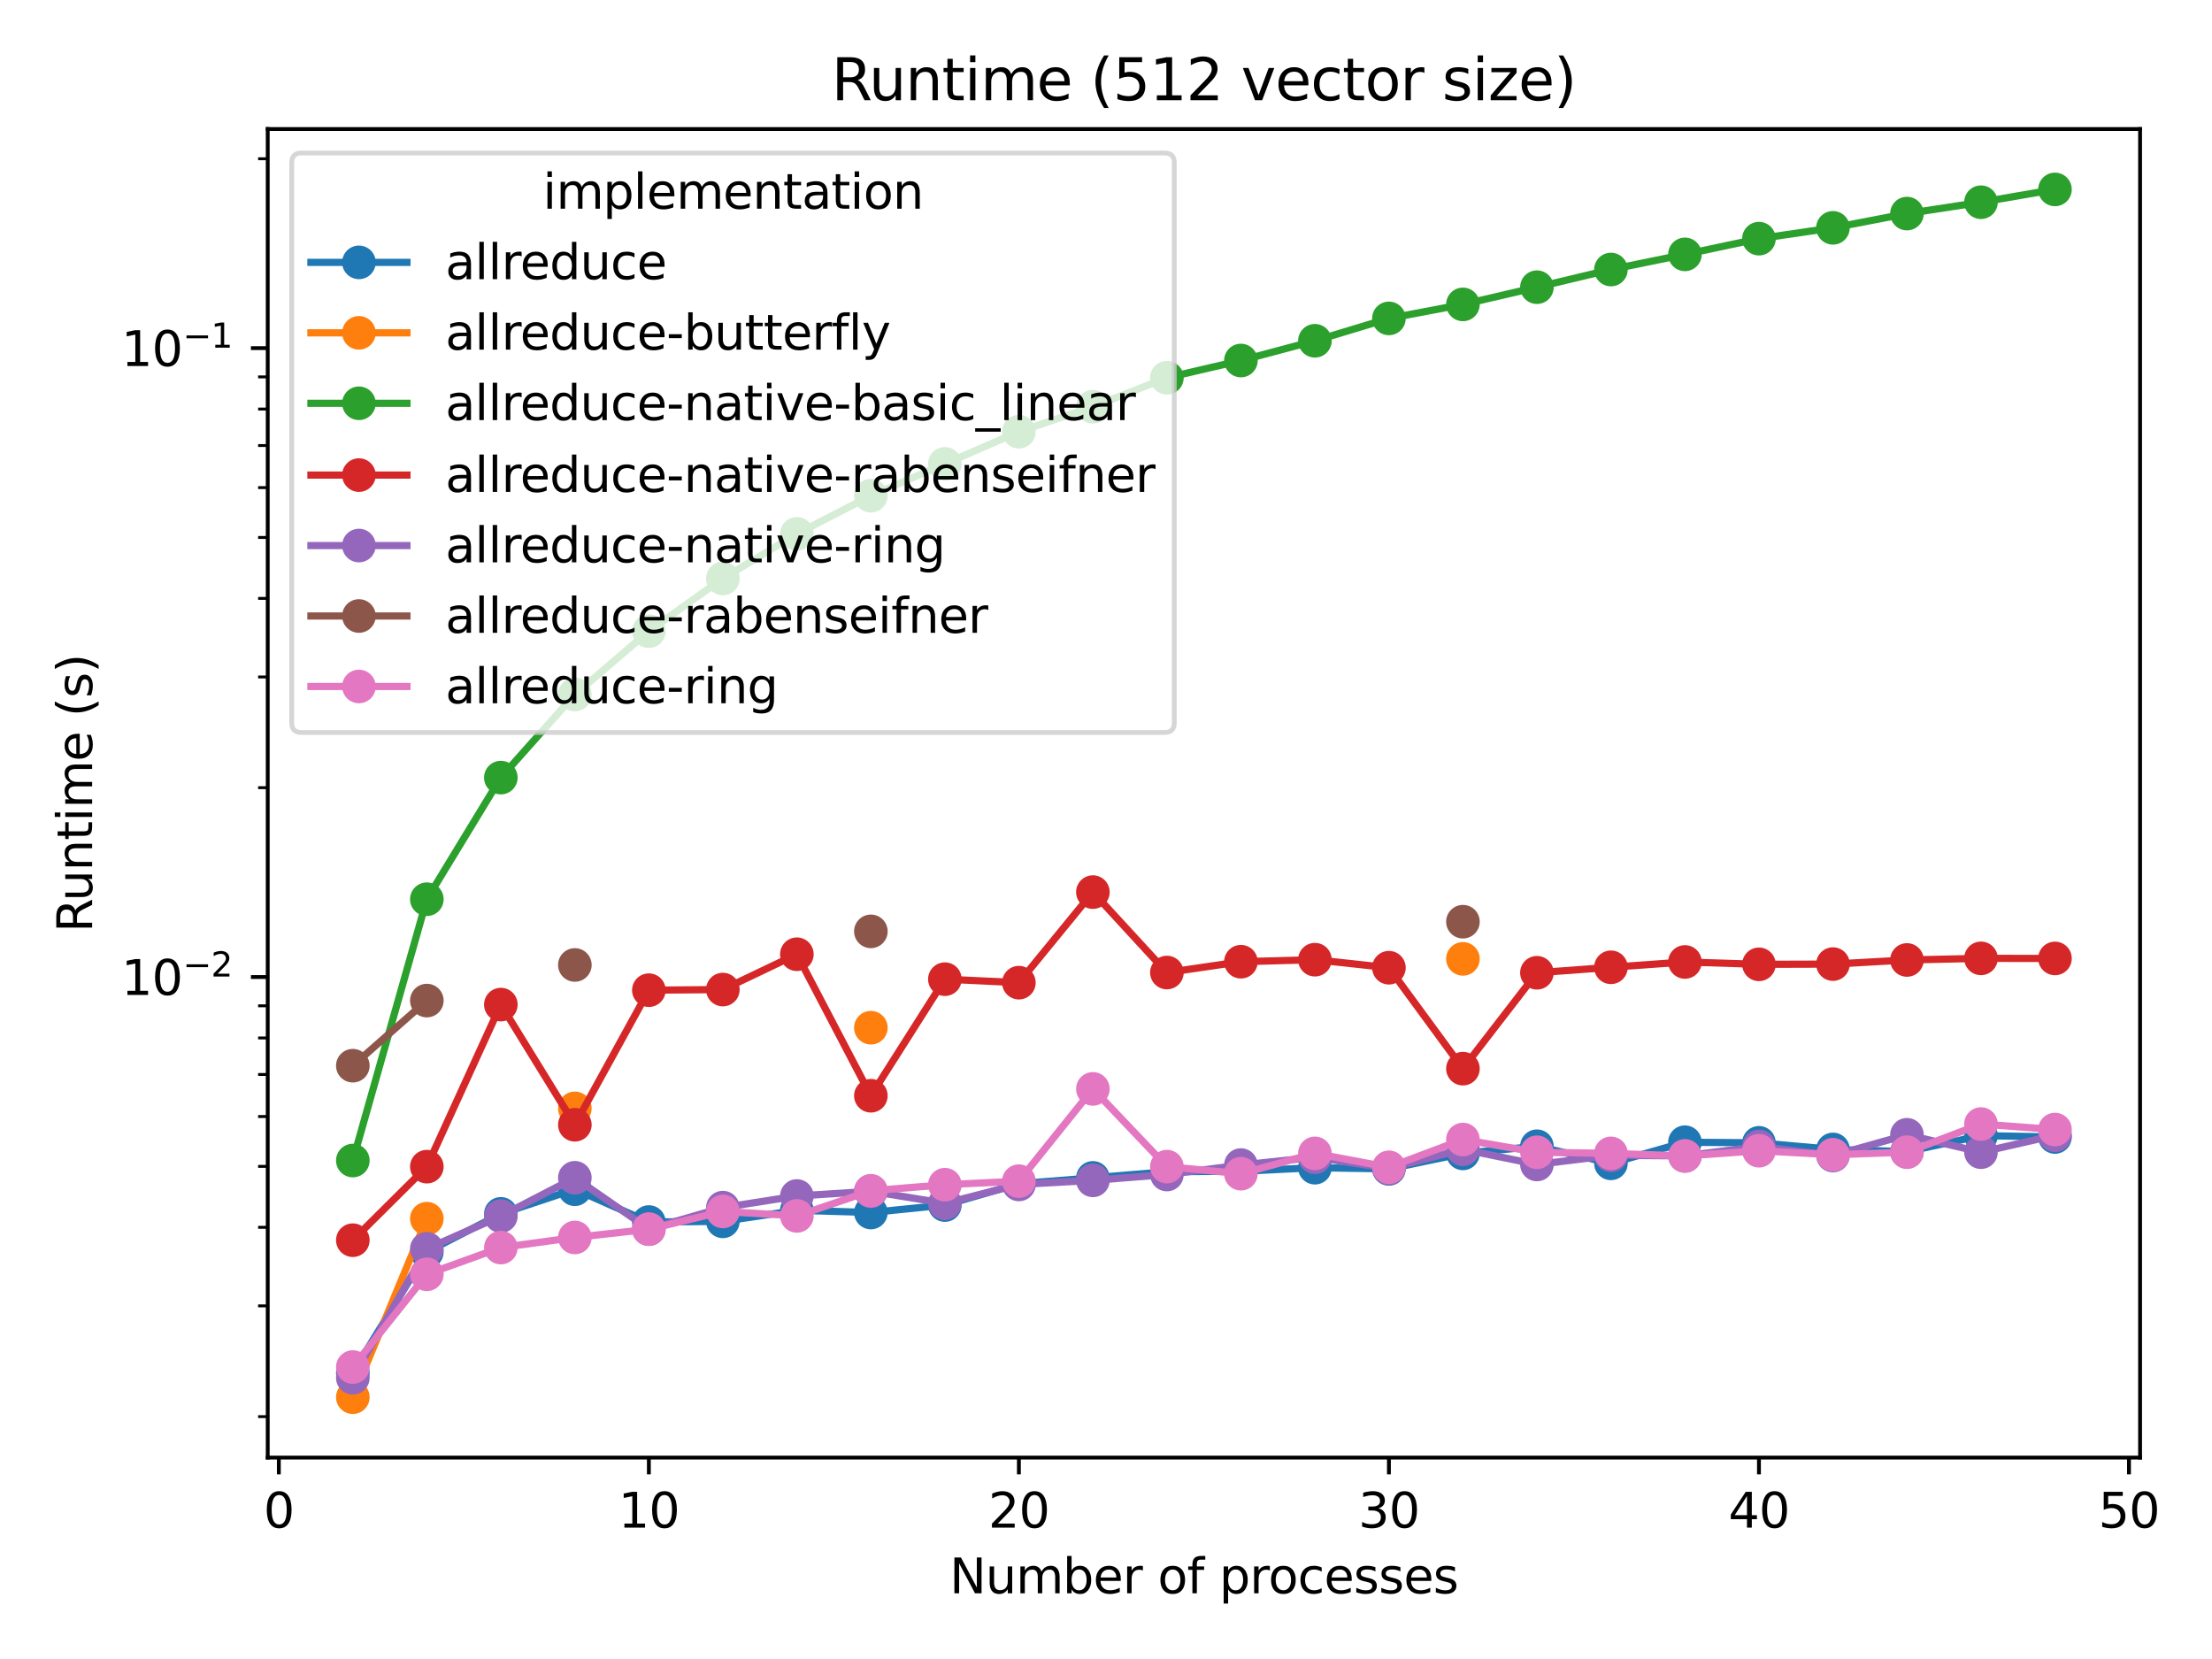 <?xml version="1.0" encoding="utf-8" standalone="no"?>
<!DOCTYPE svg PUBLIC "-//W3C//DTD SVG 1.1//EN"
  "http://www.w3.org/Graphics/SVG/1.1/DTD/svg11.dtd">
<svg height="345.6pt" version="1.1" viewBox="0 0 460.8 345.6" width="460.8pt" xmlns="http://www.w3.org/2000/svg" xmlns:xlink="http://www.w3.org/1999/xlink">
 <defs>
  <style type="text/css">*{stroke-linecap:butt;stroke-linejoin:round;}</style>
 </defs>
 <g id="figure_1">
  <g id="patch_1">
   <path d="M 0 345.6 
L 460.8 345.6 
L 460.8 0 
L 0 0 
z
" style="fill:#ffffff;"/>
  </g>
  <g id="axes_1">
   <g id="patch_2">
    <path d="M 55.772 303.64 
L 445.817 303.64 
L 445.817 26.88 
L 55.772 26.88 
z
" style="fill:#ffffff;"/>
   </g>
   <g id="matplotlib.axis_1">
    <g id="xtick_1">
     <g id="line2d_1">
      <defs>
       <path d="M 0 0 
L 0 3.5 
" id="mdf36a15a53" style="stroke:#000000;stroke-width:0.8;"/>
      </defs>
      <g>
       <use style="stroke:#000000;stroke-width:0.8;" x="58.085" xlink:href="#mdf36a15a53" y="303.64"/>
      </g>
     </g>
     <g id="text_1">
      <!-- 0 -->
      <g transform="translate(54.903 318.238)scale(0.1 -0.1)">
       <defs>
        <path d="M 2034 4250 
Q 1547 4250 1301 3770 
Q 1056 3291 1056 2328 
Q 1056 1369 1301 889 
Q 1547 409 2034 409 
Q 2525 409 2770 889 
Q 3016 1369 3016 2328 
Q 3016 3291 2770 3770 
Q 2525 4250 2034 4250 
z
M 2034 4750 
Q 2819 4750 3233 4129 
Q 3647 3509 3647 2328 
Q 3647 1150 3233 529 
Q 2819 -91 2034 -91 
Q 1250 -91 836 529 
Q 422 1150 422 2328 
Q 422 3509 836 4129 
Q 1250 4750 2034 4750 
z
" id="DejaVuSans-30" transform="scale(0.016)"/>
       </defs>
       <use xlink:href="#DejaVuSans-30"/>
      </g>
     </g>
    </g>
    <g id="xtick_2">
     <g id="line2d_2">
      <g>
       <use style="stroke:#000000;stroke-width:0.8;" x="135.169" xlink:href="#mdf36a15a53" y="303.64"/>
      </g>
     </g>
     <g id="text_2">
      <!-- 10 -->
      <g transform="translate(128.806 318.238)scale(0.1 -0.1)">
       <defs>
        <path d="M 794 531 
L 1825 531 
L 1825 4091 
L 703 3866 
L 703 4441 
L 1819 4666 
L 2450 4666 
L 2450 531 
L 3481 531 
L 3481 0 
L 794 0 
L 794 531 
z
" id="DejaVuSans-31" transform="scale(0.016)"/>
       </defs>
       <use xlink:href="#DejaVuSans-31"/>
       <use x="63.623" xlink:href="#DejaVuSans-30"/>
      </g>
     </g>
    </g>
    <g id="xtick_3">
     <g id="line2d_3">
      <g>
       <use style="stroke:#000000;stroke-width:0.8;" x="212.253" xlink:href="#mdf36a15a53" y="303.64"/>
      </g>
     </g>
     <g id="text_3">
      <!-- 20 -->
      <g transform="translate(205.89 318.238)scale(0.1 -0.1)">
       <defs>
        <path d="M 1228 531 
L 3431 531 
L 3431 0 
L 469 0 
L 469 531 
Q 828 903 1448 1529 
Q 2069 2156 2228 2338 
Q 2531 2678 2651 2914 
Q 2772 3150 2772 3378 
Q 2772 3750 2511 3984 
Q 2250 4219 1831 4219 
Q 1534 4219 1204 4116 
Q 875 4013 500 3803 
L 500 4441 
Q 881 4594 1212 4672 
Q 1544 4750 1819 4750 
Q 2544 4750 2975 4387 
Q 3406 4025 3406 3419 
Q 3406 3131 3298 2873 
Q 3191 2616 2906 2266 
Q 2828 2175 2409 1742 
Q 1991 1309 1228 531 
z
" id="DejaVuSans-32" transform="scale(0.016)"/>
       </defs>
       <use xlink:href="#DejaVuSans-32"/>
       <use x="63.623" xlink:href="#DejaVuSans-30"/>
      </g>
     </g>
    </g>
    <g id="xtick_4">
     <g id="line2d_4">
      <g>
       <use style="stroke:#000000;stroke-width:0.8;" x="289.337" xlink:href="#mdf36a15a53" y="303.64"/>
      </g>
     </g>
     <g id="text_4">
      <!-- 30 -->
      <g transform="translate(282.974 318.238)scale(0.1 -0.1)">
       <defs>
        <path d="M 2597 2516 
Q 3050 2419 3304 2112 
Q 3559 1806 3559 1356 
Q 3559 666 3084 287 
Q 2609 -91 1734 -91 
Q 1441 -91 1130 -33 
Q 819 25 488 141 
L 488 750 
Q 750 597 1062 519 
Q 1375 441 1716 441 
Q 2309 441 2620 675 
Q 2931 909 2931 1356 
Q 2931 1769 2642 2001 
Q 2353 2234 1838 2234 
L 1294 2234 
L 1294 2753 
L 1863 2753 
Q 2328 2753 2575 2939 
Q 2822 3125 2822 3475 
Q 2822 3834 2567 4026 
Q 2313 4219 1838 4219 
Q 1578 4219 1281 4162 
Q 984 4106 628 3988 
L 628 4550 
Q 988 4650 1302 4700 
Q 1616 4750 1894 4750 
Q 2613 4750 3031 4423 
Q 3450 4097 3450 3541 
Q 3450 3153 3228 2886 
Q 3006 2619 2597 2516 
z
" id="DejaVuSans-33" transform="scale(0.016)"/>
       </defs>
       <use xlink:href="#DejaVuSans-33"/>
       <use x="63.623" xlink:href="#DejaVuSans-30"/>
      </g>
     </g>
    </g>
    <g id="xtick_5">
     <g id="line2d_5">
      <g>
       <use style="stroke:#000000;stroke-width:0.8;" x="366.421" xlink:href="#mdf36a15a53" y="303.64"/>
      </g>
     </g>
     <g id="text_5">
      <!-- 40 -->
      <g transform="translate(360.058 318.238)scale(0.1 -0.1)">
       <defs>
        <path d="M 2419 4116 
L 825 1625 
L 2419 1625 
L 2419 4116 
z
M 2253 4666 
L 3047 4666 
L 3047 1625 
L 3713 1625 
L 3713 1100 
L 3047 1100 
L 3047 0 
L 2419 0 
L 2419 1100 
L 313 1100 
L 313 1709 
L 2253 4666 
z
" id="DejaVuSans-34" transform="scale(0.016)"/>
       </defs>
       <use xlink:href="#DejaVuSans-34"/>
       <use x="63.623" xlink:href="#DejaVuSans-30"/>
      </g>
     </g>
    </g>
    <g id="xtick_6">
     <g id="line2d_6">
      <g>
       <use style="stroke:#000000;stroke-width:0.8;" x="443.505" xlink:href="#mdf36a15a53" y="303.64"/>
      </g>
     </g>
     <g id="text_6">
      <!-- 50 -->
      <g transform="translate(437.142 318.238)scale(0.1 -0.1)">
       <defs>
        <path d="M 691 4666 
L 3169 4666 
L 3169 4134 
L 1269 4134 
L 1269 2991 
Q 1406 3038 1543 3061 
Q 1681 3084 1819 3084 
Q 2600 3084 3056 2656 
Q 3513 2228 3513 1497 
Q 3513 744 3044 326 
Q 2575 -91 1722 -91 
Q 1428 -91 1123 -41 
Q 819 9 494 109 
L 494 744 
Q 775 591 1075 516 
Q 1375 441 1709 441 
Q 2250 441 2565 725 
Q 2881 1009 2881 1497 
Q 2881 1984 2565 2268 
Q 2250 2553 1709 2553 
Q 1456 2553 1204 2497 
Q 953 2441 691 2322 
L 691 4666 
z
" id="DejaVuSans-35" transform="scale(0.016)"/>
       </defs>
       <use xlink:href="#DejaVuSans-35"/>
       <use x="63.623" xlink:href="#DejaVuSans-30"/>
      </g>
     </g>
    </g>
    <g id="text_7">
     <!-- Number of processes -->
     <g transform="translate(197.818 331.917)scale(0.1 -0.1)">
      <defs>
       <path d="M 628 4666 
L 1478 4666 
L 3547 763 
L 3547 4666 
L 4159 4666 
L 4159 0 
L 3309 0 
L 1241 3903 
L 1241 0 
L 628 0 
L 628 4666 
z
" id="DejaVuSans-4e" transform="scale(0.016)"/>
       <path d="M 544 1381 
L 544 3500 
L 1119 3500 
L 1119 1403 
Q 1119 906 1312 657 
Q 1506 409 1894 409 
Q 2359 409 2629 706 
Q 2900 1003 2900 1516 
L 2900 3500 
L 3475 3500 
L 3475 0 
L 2900 0 
L 2900 538 
Q 2691 219 2414 64 
Q 2138 -91 1772 -91 
Q 1169 -91 856 284 
Q 544 659 544 1381 
z
M 1991 3584 
L 1991 3584 
z
" id="DejaVuSans-75" transform="scale(0.016)"/>
       <path d="M 3328 2828 
Q 3544 3216 3844 3400 
Q 4144 3584 4550 3584 
Q 5097 3584 5394 3201 
Q 5691 2819 5691 2113 
L 5691 0 
L 5113 0 
L 5113 2094 
Q 5113 2597 4934 2840 
Q 4756 3084 4391 3084 
Q 3944 3084 3684 2787 
Q 3425 2491 3425 1978 
L 3425 0 
L 2847 0 
L 2847 2094 
Q 2847 2600 2669 2842 
Q 2491 3084 2119 3084 
Q 1678 3084 1418 2786 
Q 1159 2488 1159 1978 
L 1159 0 
L 581 0 
L 581 3500 
L 1159 3500 
L 1159 2956 
Q 1356 3278 1631 3431 
Q 1906 3584 2284 3584 
Q 2666 3584 2933 3390 
Q 3200 3197 3328 2828 
z
" id="DejaVuSans-6d" transform="scale(0.016)"/>
       <path d="M 3116 1747 
Q 3116 2381 2855 2742 
Q 2594 3103 2138 3103 
Q 1681 3103 1420 2742 
Q 1159 2381 1159 1747 
Q 1159 1113 1420 752 
Q 1681 391 2138 391 
Q 2594 391 2855 752 
Q 3116 1113 3116 1747 
z
M 1159 2969 
Q 1341 3281 1617 3432 
Q 1894 3584 2278 3584 
Q 2916 3584 3314 3078 
Q 3713 2572 3713 1747 
Q 3713 922 3314 415 
Q 2916 -91 2278 -91 
Q 1894 -91 1617 61 
Q 1341 213 1159 525 
L 1159 0 
L 581 0 
L 581 4863 
L 1159 4863 
L 1159 2969 
z
" id="DejaVuSans-62" transform="scale(0.016)"/>
       <path d="M 3597 1894 
L 3597 1613 
L 953 1613 
Q 991 1019 1311 708 
Q 1631 397 2203 397 
Q 2534 397 2845 478 
Q 3156 559 3463 722 
L 3463 178 
Q 3153 47 2828 -22 
Q 2503 -91 2169 -91 
Q 1331 -91 842 396 
Q 353 884 353 1716 
Q 353 2575 817 3079 
Q 1281 3584 2069 3584 
Q 2775 3584 3186 3129 
Q 3597 2675 3597 1894 
z
M 3022 2063 
Q 3016 2534 2758 2815 
Q 2500 3097 2075 3097 
Q 1594 3097 1305 2825 
Q 1016 2553 972 2059 
L 3022 2063 
z
" id="DejaVuSans-65" transform="scale(0.016)"/>
       <path d="M 2631 2963 
Q 2534 3019 2420 3045 
Q 2306 3072 2169 3072 
Q 1681 3072 1420 2755 
Q 1159 2438 1159 1844 
L 1159 0 
L 581 0 
L 581 3500 
L 1159 3500 
L 1159 2956 
Q 1341 3275 1631 3429 
Q 1922 3584 2338 3584 
Q 2397 3584 2469 3576 
Q 2541 3569 2628 3553 
L 2631 2963 
z
" id="DejaVuSans-72" transform="scale(0.016)"/>
       <path id="DejaVuSans-20" transform="scale(0.016)"/>
       <path d="M 1959 3097 
Q 1497 3097 1228 2736 
Q 959 2375 959 1747 
Q 959 1119 1226 758 
Q 1494 397 1959 397 
Q 2419 397 2687 759 
Q 2956 1122 2956 1747 
Q 2956 2369 2687 2733 
Q 2419 3097 1959 3097 
z
M 1959 3584 
Q 2709 3584 3137 3096 
Q 3566 2609 3566 1747 
Q 3566 888 3137 398 
Q 2709 -91 1959 -91 
Q 1206 -91 779 398 
Q 353 888 353 1747 
Q 353 2609 779 3096 
Q 1206 3584 1959 3584 
z
" id="DejaVuSans-6f" transform="scale(0.016)"/>
       <path d="M 2375 4863 
L 2375 4384 
L 1825 4384 
Q 1516 4384 1395 4259 
Q 1275 4134 1275 3809 
L 1275 3500 
L 2222 3500 
L 2222 3053 
L 1275 3053 
L 1275 0 
L 697 0 
L 697 3053 
L 147 3053 
L 147 3500 
L 697 3500 
L 697 3744 
Q 697 4328 969 4595 
Q 1241 4863 1831 4863 
L 2375 4863 
z
" id="DejaVuSans-66" transform="scale(0.016)"/>
       <path d="M 1159 525 
L 1159 -1331 
L 581 -1331 
L 581 3500 
L 1159 3500 
L 1159 2969 
Q 1341 3281 1617 3432 
Q 1894 3584 2278 3584 
Q 2916 3584 3314 3078 
Q 3713 2572 3713 1747 
Q 3713 922 3314 415 
Q 2916 -91 2278 -91 
Q 1894 -91 1617 61 
Q 1341 213 1159 525 
z
M 3116 1747 
Q 3116 2381 2855 2742 
Q 2594 3103 2138 3103 
Q 1681 3103 1420 2742 
Q 1159 2381 1159 1747 
Q 1159 1113 1420 752 
Q 1681 391 2138 391 
Q 2594 391 2855 752 
Q 3116 1113 3116 1747 
z
" id="DejaVuSans-70" transform="scale(0.016)"/>
       <path d="M 3122 3366 
L 3122 2828 
Q 2878 2963 2633 3030 
Q 2388 3097 2138 3097 
Q 1578 3097 1268 2742 
Q 959 2388 959 1747 
Q 959 1106 1268 751 
Q 1578 397 2138 397 
Q 2388 397 2633 464 
Q 2878 531 3122 666 
L 3122 134 
Q 2881 22 2623 -34 
Q 2366 -91 2075 -91 
Q 1284 -91 818 406 
Q 353 903 353 1747 
Q 353 2603 823 3093 
Q 1294 3584 2113 3584 
Q 2378 3584 2631 3529 
Q 2884 3475 3122 3366 
z
" id="DejaVuSans-63" transform="scale(0.016)"/>
       <path d="M 2834 3397 
L 2834 2853 
Q 2591 2978 2328 3040 
Q 2066 3103 1784 3103 
Q 1356 3103 1142 2972 
Q 928 2841 928 2578 
Q 928 2378 1081 2264 
Q 1234 2150 1697 2047 
L 1894 2003 
Q 2506 1872 2764 1633 
Q 3022 1394 3022 966 
Q 3022 478 2636 193 
Q 2250 -91 1575 -91 
Q 1294 -91 989 -36 
Q 684 19 347 128 
L 347 722 
Q 666 556 975 473 
Q 1284 391 1588 391 
Q 1994 391 2212 530 
Q 2431 669 2431 922 
Q 2431 1156 2273 1281 
Q 2116 1406 1581 1522 
L 1381 1569 
Q 847 1681 609 1914 
Q 372 2147 372 2553 
Q 372 3047 722 3315 
Q 1072 3584 1716 3584 
Q 2034 3584 2315 3537 
Q 2597 3491 2834 3397 
z
" id="DejaVuSans-73" transform="scale(0.016)"/>
      </defs>
      <use xlink:href="#DejaVuSans-4e"/>
      <use x="74.805" xlink:href="#DejaVuSans-75"/>
      <use x="138.184" xlink:href="#DejaVuSans-6d"/>
      <use x="235.596" xlink:href="#DejaVuSans-62"/>
      <use x="299.072" xlink:href="#DejaVuSans-65"/>
      <use x="360.596" xlink:href="#DejaVuSans-72"/>
      <use x="401.709" xlink:href="#DejaVuSans-20"/>
      <use x="433.496" xlink:href="#DejaVuSans-6f"/>
      <use x="494.678" xlink:href="#DejaVuSans-66"/>
      <use x="529.883" xlink:href="#DejaVuSans-20"/>
      <use x="561.67" xlink:href="#DejaVuSans-70"/>
      <use x="625.146" xlink:href="#DejaVuSans-72"/>
      <use x="664.01" xlink:href="#DejaVuSans-6f"/>
      <use x="725.191" xlink:href="#DejaVuSans-63"/>
      <use x="780.172" xlink:href="#DejaVuSans-65"/>
      <use x="841.695" xlink:href="#DejaVuSans-73"/>
      <use x="893.795" xlink:href="#DejaVuSans-73"/>
      <use x="945.895" xlink:href="#DejaVuSans-65"/>
      <use x="1007.418" xlink:href="#DejaVuSans-73"/>
     </g>
    </g>
   </g>
   <g id="matplotlib.axis_2">
    <g id="ytick_1">
     <g id="line2d_7">
      <defs>
       <path d="M 0 0 
L -3.5 0 
" id="m212d96fc4c" style="stroke:#000000;stroke-width:0.8;"/>
      </defs>
      <g>
       <use style="stroke:#000000;stroke-width:0.8;" x="55.772" xlink:href="#m212d96fc4c" y="203.533"/>
      </g>
     </g>
     <g id="text_8">
      <!-- $\mathdefault{10^{-2}}$ -->
      <g transform="translate(25.272 207.332)scale(0.1 -0.1)">
       <defs>
        <path d="M 678 2272 
L 4684 2272 
L 4684 1741 
L 678 1741 
L 678 2272 
z
" id="DejaVuSans-2212" transform="scale(0.016)"/>
       </defs>
       <use transform="translate(0 0.766)" xlink:href="#DejaVuSans-31"/>
       <use transform="translate(63.623 0.766)" xlink:href="#DejaVuSans-30"/>
       <use transform="translate(128.203 39.047)scale(0.7)" xlink:href="#DejaVuSans-2212"/>
       <use transform="translate(186.855 39.047)scale(0.7)" xlink:href="#DejaVuSans-32"/>
      </g>
     </g>
    </g>
    <g id="ytick_2">
     <g id="line2d_8">
      <g>
       <use style="stroke:#000000;stroke-width:0.8;" x="55.772" xlink:href="#m212d96fc4c" y="72.517"/>
      </g>
     </g>
     <g id="text_9">
      <!-- $\mathdefault{10^{-1}}$ -->
      <g transform="translate(25.272 76.316)scale(0.1 -0.1)">
       <use transform="translate(0 0.684)" xlink:href="#DejaVuSans-31"/>
       <use transform="translate(63.623 0.684)" xlink:href="#DejaVuSans-30"/>
       <use transform="translate(128.203 38.966)scale(0.7)" xlink:href="#DejaVuSans-2212"/>
       <use transform="translate(186.855 38.966)scale(0.7)" xlink:href="#DejaVuSans-31"/>
      </g>
     </g>
    </g>
    <g id="ytick_3">
     <g id="line2d_9">
      <defs>
       <path d="M 0 0 
L -2 0 
" id="m063e4ce4a0" style="stroke:#000000;stroke-width:0.6;"/>
      </defs>
      <g>
       <use style="stroke:#000000;stroke-width:0.6;" x="55.772" xlink:href="#m063e4ce4a0" y="295.109"/>
      </g>
     </g>
    </g>
    <g id="ytick_4">
     <g id="line2d_10">
      <g>
       <use style="stroke:#000000;stroke-width:0.6;" x="55.772" xlink:href="#m063e4ce4a0" y="272.038"/>
      </g>
     </g>
    </g>
    <g id="ytick_5">
     <g id="line2d_11">
      <g>
       <use style="stroke:#000000;stroke-width:0.6;" x="55.772" xlink:href="#m063e4ce4a0" y="255.669"/>
      </g>
     </g>
    </g>
    <g id="ytick_6">
     <g id="line2d_12">
      <g>
       <use style="stroke:#000000;stroke-width:0.6;" x="55.772" xlink:href="#m063e4ce4a0" y="242.972"/>
      </g>
     </g>
    </g>
    <g id="ytick_7">
     <g id="line2d_13">
      <g>
       <use style="stroke:#000000;stroke-width:0.6;" x="55.772" xlink:href="#m063e4ce4a0" y="232.598"/>
      </g>
     </g>
    </g>
    <g id="ytick_8">
     <g id="line2d_14">
      <g>
       <use style="stroke:#000000;stroke-width:0.6;" x="55.772" xlink:href="#m063e4ce4a0" y="223.827"/>
      </g>
     </g>
    </g>
    <g id="ytick_9">
     <g id="line2d_15">
      <g>
       <use style="stroke:#000000;stroke-width:0.6;" x="55.772" xlink:href="#m063e4ce4a0" y="216.229"/>
      </g>
     </g>
    </g>
    <g id="ytick_10">
     <g id="line2d_16">
      <g>
       <use style="stroke:#000000;stroke-width:0.6;" x="55.772" xlink:href="#m063e4ce4a0" y="209.528"/>
      </g>
     </g>
    </g>
    <g id="ytick_11">
     <g id="line2d_17">
      <g>
       <use style="stroke:#000000;stroke-width:0.6;" x="55.772" xlink:href="#m063e4ce4a0" y="164.093"/>
      </g>
     </g>
    </g>
    <g id="ytick_12">
     <g id="line2d_18">
      <g>
       <use style="stroke:#000000;stroke-width:0.6;" x="55.772" xlink:href="#m063e4ce4a0" y="141.022"/>
      </g>
     </g>
    </g>
    <g id="ytick_13">
     <g id="line2d_19">
      <g>
       <use style="stroke:#000000;stroke-width:0.6;" x="55.772" xlink:href="#m063e4ce4a0" y="124.653"/>
      </g>
     </g>
    </g>
    <g id="ytick_14">
     <g id="line2d_20">
      <g>
       <use style="stroke:#000000;stroke-width:0.6;" x="55.772" xlink:href="#m063e4ce4a0" y="111.957"/>
      </g>
     </g>
    </g>
    <g id="ytick_15">
     <g id="line2d_21">
      <g>
       <use style="stroke:#000000;stroke-width:0.6;" x="55.772" xlink:href="#m063e4ce4a0" y="101.583"/>
      </g>
     </g>
    </g>
    <g id="ytick_16">
     <g id="line2d_22">
      <g>
       <use style="stroke:#000000;stroke-width:0.6;" x="55.772" xlink:href="#m063e4ce4a0" y="92.811"/>
      </g>
     </g>
    </g>
    <g id="ytick_17">
     <g id="line2d_23">
      <g>
       <use style="stroke:#000000;stroke-width:0.6;" x="55.772" xlink:href="#m063e4ce4a0" y="85.214"/>
      </g>
     </g>
    </g>
    <g id="ytick_18">
     <g id="line2d_24">
      <g>
       <use style="stroke:#000000;stroke-width:0.6;" x="55.772" xlink:href="#m063e4ce4a0" y="78.512"/>
      </g>
     </g>
    </g>
    <g id="ytick_19">
     <g id="line2d_25">
      <g>
       <use style="stroke:#000000;stroke-width:0.6;" x="55.772" xlink:href="#m063e4ce4a0" y="33.077"/>
      </g>
     </g>
    </g>
    <g id="text_10">
     <!-- Runtime (s) -->
     <g transform="translate(19.192 194.238)rotate(-90)scale(0.1 -0.1)">
      <defs>
       <path d="M 2841 2188 
Q 3044 2119 3236 1894 
Q 3428 1669 3622 1275 
L 4263 0 
L 3584 0 
L 2988 1197 
Q 2756 1666 2539 1819 
Q 2322 1972 1947 1972 
L 1259 1972 
L 1259 0 
L 628 0 
L 628 4666 
L 2053 4666 
Q 2853 4666 3247 4331 
Q 3641 3997 3641 3322 
Q 3641 2881 3436 2590 
Q 3231 2300 2841 2188 
z
M 1259 4147 
L 1259 2491 
L 2053 2491 
Q 2509 2491 2742 2702 
Q 2975 2913 2975 3322 
Q 2975 3731 2742 3939 
Q 2509 4147 2053 4147 
L 1259 4147 
z
" id="DejaVuSans-52" transform="scale(0.016)"/>
       <path d="M 3513 2113 
L 3513 0 
L 2938 0 
L 2938 2094 
Q 2938 2591 2744 2837 
Q 2550 3084 2163 3084 
Q 1697 3084 1428 2787 
Q 1159 2491 1159 1978 
L 1159 0 
L 581 0 
L 581 3500 
L 1159 3500 
L 1159 2956 
Q 1366 3272 1645 3428 
Q 1925 3584 2291 3584 
Q 2894 3584 3203 3211 
Q 3513 2838 3513 2113 
z
" id="DejaVuSans-6e" transform="scale(0.016)"/>
       <path d="M 1172 4494 
L 1172 3500 
L 2356 3500 
L 2356 3053 
L 1172 3053 
L 1172 1153 
Q 1172 725 1289 603 
Q 1406 481 1766 481 
L 2356 481 
L 2356 0 
L 1766 0 
Q 1100 0 847 248 
Q 594 497 594 1153 
L 594 3053 
L 172 3053 
L 172 3500 
L 594 3500 
L 594 4494 
L 1172 4494 
z
" id="DejaVuSans-74" transform="scale(0.016)"/>
       <path d="M 603 3500 
L 1178 3500 
L 1178 0 
L 603 0 
L 603 3500 
z
M 603 4863 
L 1178 4863 
L 1178 4134 
L 603 4134 
L 603 4863 
z
" id="DejaVuSans-69" transform="scale(0.016)"/>
       <path d="M 1984 4856 
Q 1566 4138 1362 3434 
Q 1159 2731 1159 2009 
Q 1159 1288 1364 580 
Q 1569 -128 1984 -844 
L 1484 -844 
Q 1016 -109 783 600 
Q 550 1309 550 2009 
Q 550 2706 781 3412 
Q 1013 4119 1484 4856 
L 1984 4856 
z
" id="DejaVuSans-28" transform="scale(0.016)"/>
       <path d="M 513 4856 
L 1013 4856 
Q 1481 4119 1714 3412 
Q 1947 2706 1947 2009 
Q 1947 1309 1714 600 
Q 1481 -109 1013 -844 
L 513 -844 
Q 928 -128 1133 580 
Q 1338 1288 1338 2009 
Q 1338 2731 1133 3434 
Q 928 4138 513 4856 
z
" id="DejaVuSans-29" transform="scale(0.016)"/>
      </defs>
      <use xlink:href="#DejaVuSans-52"/>
      <use x="64.982" xlink:href="#DejaVuSans-75"/>
      <use x="128.361" xlink:href="#DejaVuSans-6e"/>
      <use x="191.74" xlink:href="#DejaVuSans-74"/>
      <use x="230.949" xlink:href="#DejaVuSans-69"/>
      <use x="258.732" xlink:href="#DejaVuSans-6d"/>
      <use x="356.145" xlink:href="#DejaVuSans-65"/>
      <use x="417.668" xlink:href="#DejaVuSans-20"/>
      <use x="449.455" xlink:href="#DejaVuSans-28"/>
      <use x="488.469" xlink:href="#DejaVuSans-73"/>
      <use x="540.568" xlink:href="#DejaVuSans-29"/>
     </g>
    </g>
   </g>
   <g id="line2d_26">
    <path clip-path="url(#p2a9f88590c)" d="M 73.501 285.993 
L 88.918 260.794 
L 104.335 252.866 
L 119.752 247.741 
L 135.169 254.57 
L 150.585 254.431 
L 166.002 252.126 
L 181.419 252.589 
L 196.836 251.034 
L 212.253 246.578 
L 227.669 245.372 
L 243.086 244.087 
L 258.503 243.994 
L 273.92 243.252 
L 289.337 243.504 
L 304.754 240.278 
L 320.17 238.783 
L 335.587 242.35 
L 351.004 237.944 
L 366.421 238.069 
L 381.838 239.448 
L 397.254 239.91 
L 412.671 236.57 
L 428.088 236.855 
" style="fill:none;stroke:#1f77b4;stroke-linecap:square;stroke-width:1.5;"/>
    <defs>
     <path d="M 0 3 
C 0.796 3 1.559 2.684 2.121 2.121 
C 2.684 1.559 3 0.796 3 0 
C 3 -0.796 2.684 -1.559 2.121 -2.121 
C 1.559 -2.684 0.796 -3 0 -3 
C -0.796 -3 -1.559 -2.684 -2.121 -2.121 
C -2.684 -1.559 -3 -0.796 -3 0 
C -3 0.796 -2.684 1.559 -2.121 2.121 
C -1.559 2.684 -0.796 3 0 3 
z
" id="mf2179d03ea" style="stroke:#1f77b4;"/>
    </defs>
    <g clip-path="url(#p2a9f88590c)">
     <use style="fill:#1f77b4;stroke:#1f77b4;" x="73.501" xlink:href="#mf2179d03ea" y="285.993"/>
     <use style="fill:#1f77b4;stroke:#1f77b4;" x="88.918" xlink:href="#mf2179d03ea" y="260.794"/>
     <use style="fill:#1f77b4;stroke:#1f77b4;" x="104.335" xlink:href="#mf2179d03ea" y="252.866"/>
     <use style="fill:#1f77b4;stroke:#1f77b4;" x="119.752" xlink:href="#mf2179d03ea" y="247.741"/>
     <use style="fill:#1f77b4;stroke:#1f77b4;" x="135.169" xlink:href="#mf2179d03ea" y="254.57"/>
     <use style="fill:#1f77b4;stroke:#1f77b4;" x="150.585" xlink:href="#mf2179d03ea" y="254.431"/>
     <use style="fill:#1f77b4;stroke:#1f77b4;" x="166.002" xlink:href="#mf2179d03ea" y="252.126"/>
     <use style="fill:#1f77b4;stroke:#1f77b4;" x="181.419" xlink:href="#mf2179d03ea" y="252.589"/>
     <use style="fill:#1f77b4;stroke:#1f77b4;" x="196.836" xlink:href="#mf2179d03ea" y="251.034"/>
     <use style="fill:#1f77b4;stroke:#1f77b4;" x="212.253" xlink:href="#mf2179d03ea" y="246.578"/>
     <use style="fill:#1f77b4;stroke:#1f77b4;" x="227.669" xlink:href="#mf2179d03ea" y="245.372"/>
     <use style="fill:#1f77b4;stroke:#1f77b4;" x="243.086" xlink:href="#mf2179d03ea" y="244.087"/>
     <use style="fill:#1f77b4;stroke:#1f77b4;" x="258.503" xlink:href="#mf2179d03ea" y="243.994"/>
     <use style="fill:#1f77b4;stroke:#1f77b4;" x="273.92" xlink:href="#mf2179d03ea" y="243.252"/>
     <use style="fill:#1f77b4;stroke:#1f77b4;" x="289.337" xlink:href="#mf2179d03ea" y="243.504"/>
     <use style="fill:#1f77b4;stroke:#1f77b4;" x="304.754" xlink:href="#mf2179d03ea" y="240.278"/>
     <use style="fill:#1f77b4;stroke:#1f77b4;" x="320.17" xlink:href="#mf2179d03ea" y="238.783"/>
     <use style="fill:#1f77b4;stroke:#1f77b4;" x="335.587" xlink:href="#mf2179d03ea" y="242.35"/>
     <use style="fill:#1f77b4;stroke:#1f77b4;" x="351.004" xlink:href="#mf2179d03ea" y="237.944"/>
     <use style="fill:#1f77b4;stroke:#1f77b4;" x="366.421" xlink:href="#mf2179d03ea" y="238.069"/>
     <use style="fill:#1f77b4;stroke:#1f77b4;" x="381.838" xlink:href="#mf2179d03ea" y="239.448"/>
     <use style="fill:#1f77b4;stroke:#1f77b4;" x="397.254" xlink:href="#mf2179d03ea" y="239.91"/>
     <use style="fill:#1f77b4;stroke:#1f77b4;" x="412.671" xlink:href="#mf2179d03ea" y="236.57"/>
     <use style="fill:#1f77b4;stroke:#1f77b4;" x="428.088" xlink:href="#mf2179d03ea" y="236.855"/>
    </g>
   </g>
   <g id="line2d_27">
    <path clip-path="url(#p2a9f88590c)" d="M 73.501 291.06 
L 88.918 253.87 
M 119.752 230.893 
M 181.419 214.09 
M 304.754 199.749 
" style="fill:none;stroke:#ff7f0e;stroke-linecap:square;stroke-width:1.5;"/>
    <defs>
     <path d="M 0 3 
C 0.796 3 1.559 2.684 2.121 2.121 
C 2.684 1.559 3 0.796 3 0 
C 3 -0.796 2.684 -1.559 2.121 -2.121 
C 1.559 -2.684 0.796 -3 0 -3 
C -0.796 -3 -1.559 -2.684 -2.121 -2.121 
C -2.684 -1.559 -3 -0.796 -3 0 
C -3 0.796 -2.684 1.559 -2.121 2.121 
C -1.559 2.684 -0.796 3 0 3 
z
" id="m3cbe85143b" style="stroke:#ff7f0e;"/>
    </defs>
    <g clip-path="url(#p2a9f88590c)">
     <use style="fill:#ff7f0e;stroke:#ff7f0e;" x="73.501" xlink:href="#m3cbe85143b" y="291.06"/>
     <use style="fill:#ff7f0e;stroke:#ff7f0e;" x="88.918" xlink:href="#m3cbe85143b" y="253.87"/>
     <use style="fill:#ff7f0e;stroke:#ff7f0e;" x="119.752" xlink:href="#m3cbe85143b" y="230.893"/>
     <use style="fill:#ff7f0e;stroke:#ff7f0e;" x="181.419" xlink:href="#m3cbe85143b" y="214.09"/>
     <use style="fill:#ff7f0e;stroke:#ff7f0e;" x="304.754" xlink:href="#m3cbe85143b" y="199.749"/>
    </g>
   </g>
   <g id="line2d_28">
    <path clip-path="url(#p2a9f88590c)" d="M 73.501 241.762 
L 88.918 187.328 
L 104.335 161.987 
L 119.752 144.689 
L 135.169 131.479 
L 150.585 120.495 
L 166.002 111.211 
L 181.419 103.26 
L 196.836 96.632 
L 212.253 89.924 
L 227.669 84.726 
L 243.086 78.692 
L 258.503 75.103 
L 273.92 70.989 
L 289.337 66.329 
L 304.754 63.414 
L 320.17 59.826 
L 335.587 56.148 
L 351.004 52.991 
L 366.421 49.717 
L 381.838 47.464 
L 397.254 44.493 
L 412.671 42.128 
L 428.088 39.46 
" style="fill:none;stroke:#2ca02c;stroke-linecap:square;stroke-width:1.5;"/>
    <defs>
     <path d="M 0 3 
C 0.796 3 1.559 2.684 2.121 2.121 
C 2.684 1.559 3 0.796 3 0 
C 3 -0.796 2.684 -1.559 2.121 -2.121 
C 1.559 -2.684 0.796 -3 0 -3 
C -0.796 -3 -1.559 -2.684 -2.121 -2.121 
C -2.684 -1.559 -3 -0.796 -3 0 
C -3 0.796 -2.684 1.559 -2.121 2.121 
C -1.559 2.684 -0.796 3 0 3 
z
" id="mc1ebfd53e7" style="stroke:#2ca02c;"/>
    </defs>
    <g clip-path="url(#p2a9f88590c)">
     <use style="fill:#2ca02c;stroke:#2ca02c;" x="73.501" xlink:href="#mc1ebfd53e7" y="241.762"/>
     <use style="fill:#2ca02c;stroke:#2ca02c;" x="88.918" xlink:href="#mc1ebfd53e7" y="187.328"/>
     <use style="fill:#2ca02c;stroke:#2ca02c;" x="104.335" xlink:href="#mc1ebfd53e7" y="161.987"/>
     <use style="fill:#2ca02c;stroke:#2ca02c;" x="119.752" xlink:href="#mc1ebfd53e7" y="144.689"/>
     <use style="fill:#2ca02c;stroke:#2ca02c;" x="135.169" xlink:href="#mc1ebfd53e7" y="131.479"/>
     <use style="fill:#2ca02c;stroke:#2ca02c;" x="150.585" xlink:href="#mc1ebfd53e7" y="120.495"/>
     <use style="fill:#2ca02c;stroke:#2ca02c;" x="166.002" xlink:href="#mc1ebfd53e7" y="111.211"/>
     <use style="fill:#2ca02c;stroke:#2ca02c;" x="181.419" xlink:href="#mc1ebfd53e7" y="103.26"/>
     <use style="fill:#2ca02c;stroke:#2ca02c;" x="196.836" xlink:href="#mc1ebfd53e7" y="96.632"/>
     <use style="fill:#2ca02c;stroke:#2ca02c;" x="212.253" xlink:href="#mc1ebfd53e7" y="89.924"/>
     <use style="fill:#2ca02c;stroke:#2ca02c;" x="227.669" xlink:href="#mc1ebfd53e7" y="84.726"/>
     <use style="fill:#2ca02c;stroke:#2ca02c;" x="243.086" xlink:href="#mc1ebfd53e7" y="78.692"/>
     <use style="fill:#2ca02c;stroke:#2ca02c;" x="258.503" xlink:href="#mc1ebfd53e7" y="75.103"/>
     <use style="fill:#2ca02c;stroke:#2ca02c;" x="273.92" xlink:href="#mc1ebfd53e7" y="70.989"/>
     <use style="fill:#2ca02c;stroke:#2ca02c;" x="289.337" xlink:href="#mc1ebfd53e7" y="66.329"/>
     <use style="fill:#2ca02c;stroke:#2ca02c;" x="304.754" xlink:href="#mc1ebfd53e7" y="63.414"/>
     <use style="fill:#2ca02c;stroke:#2ca02c;" x="320.17" xlink:href="#mc1ebfd53e7" y="59.826"/>
     <use style="fill:#2ca02c;stroke:#2ca02c;" x="335.587" xlink:href="#mc1ebfd53e7" y="56.148"/>
     <use style="fill:#2ca02c;stroke:#2ca02c;" x="351.004" xlink:href="#mc1ebfd53e7" y="52.991"/>
     <use style="fill:#2ca02c;stroke:#2ca02c;" x="366.421" xlink:href="#mc1ebfd53e7" y="49.717"/>
     <use style="fill:#2ca02c;stroke:#2ca02c;" x="381.838" xlink:href="#mc1ebfd53e7" y="47.464"/>
     <use style="fill:#2ca02c;stroke:#2ca02c;" x="397.254" xlink:href="#mc1ebfd53e7" y="44.493"/>
     <use style="fill:#2ca02c;stroke:#2ca02c;" x="412.671" xlink:href="#mc1ebfd53e7" y="42.128"/>
     <use style="fill:#2ca02c;stroke:#2ca02c;" x="428.088" xlink:href="#mc1ebfd53e7" y="39.46"/>
    </g>
   </g>
   <g id="line2d_29">
    <path clip-path="url(#p2a9f88590c)" d="M 73.501 258.356 
L 88.918 243.035 
L 104.335 209.275 
L 119.752 234.307 
L 135.169 206.272 
L 150.585 206.144 
L 166.002 198.786 
L 181.419 228.263 
L 196.836 203.981 
L 212.253 204.708 
L 227.669 185.841 
L 243.086 202.596 
L 258.503 200.343 
L 273.92 199.92 
L 289.337 201.594 
L 304.754 222.621 
L 320.17 202.643 
L 335.587 201.504 
L 351.004 200.395 
L 366.421 200.887 
L 381.838 200.838 
L 397.254 199.979 
L 412.671 199.643 
L 428.088 199.659 
" style="fill:none;stroke:#d62728;stroke-linecap:square;stroke-width:1.5;"/>
    <defs>
     <path d="M 0 3 
C 0.796 3 1.559 2.684 2.121 2.121 
C 2.684 1.559 3 0.796 3 0 
C 3 -0.796 2.684 -1.559 2.121 -2.121 
C 1.559 -2.684 0.796 -3 0 -3 
C -0.796 -3 -1.559 -2.684 -2.121 -2.121 
C -2.684 -1.559 -3 -0.796 -3 0 
C -3 0.796 -2.684 1.559 -2.121 2.121 
C -1.559 2.684 -0.796 3 0 3 
z
" id="mea13e0f4bd" style="stroke:#d62728;"/>
    </defs>
    <g clip-path="url(#p2a9f88590c)">
     <use style="fill:#d62728;stroke:#d62728;" x="73.501" xlink:href="#mea13e0f4bd" y="258.356"/>
     <use style="fill:#d62728;stroke:#d62728;" x="88.918" xlink:href="#mea13e0f4bd" y="243.035"/>
     <use style="fill:#d62728;stroke:#d62728;" x="104.335" xlink:href="#mea13e0f4bd" y="209.275"/>
     <use style="fill:#d62728;stroke:#d62728;" x="119.752" xlink:href="#mea13e0f4bd" y="234.307"/>
     <use style="fill:#d62728;stroke:#d62728;" x="135.169" xlink:href="#mea13e0f4bd" y="206.272"/>
     <use style="fill:#d62728;stroke:#d62728;" x="150.585" xlink:href="#mea13e0f4bd" y="206.144"/>
     <use style="fill:#d62728;stroke:#d62728;" x="166.002" xlink:href="#mea13e0f4bd" y="198.786"/>
     <use style="fill:#d62728;stroke:#d62728;" x="181.419" xlink:href="#mea13e0f4bd" y="228.263"/>
     <use style="fill:#d62728;stroke:#d62728;" x="196.836" xlink:href="#mea13e0f4bd" y="203.981"/>
     <use style="fill:#d62728;stroke:#d62728;" x="212.253" xlink:href="#mea13e0f4bd" y="204.708"/>
     <use style="fill:#d62728;stroke:#d62728;" x="227.669" xlink:href="#mea13e0f4bd" y="185.841"/>
     <use style="fill:#d62728;stroke:#d62728;" x="243.086" xlink:href="#mea13e0f4bd" y="202.596"/>
     <use style="fill:#d62728;stroke:#d62728;" x="258.503" xlink:href="#mea13e0f4bd" y="200.343"/>
     <use style="fill:#d62728;stroke:#d62728;" x="273.92" xlink:href="#mea13e0f4bd" y="199.92"/>
     <use style="fill:#d62728;stroke:#d62728;" x="289.337" xlink:href="#mea13e0f4bd" y="201.594"/>
     <use style="fill:#d62728;stroke:#d62728;" x="304.754" xlink:href="#mea13e0f4bd" y="222.621"/>
     <use style="fill:#d62728;stroke:#d62728;" x="320.17" xlink:href="#mea13e0f4bd" y="202.643"/>
     <use style="fill:#d62728;stroke:#d62728;" x="335.587" xlink:href="#mea13e0f4bd" y="201.504"/>
     <use style="fill:#d62728;stroke:#d62728;" x="351.004" xlink:href="#mea13e0f4bd" y="200.395"/>
     <use style="fill:#d62728;stroke:#d62728;" x="366.421" xlink:href="#mea13e0f4bd" y="200.887"/>
     <use style="fill:#d62728;stroke:#d62728;" x="381.838" xlink:href="#mea13e0f4bd" y="200.838"/>
     <use style="fill:#d62728;stroke:#d62728;" x="397.254" xlink:href="#mea13e0f4bd" y="199.979"/>
     <use style="fill:#d62728;stroke:#d62728;" x="412.671" xlink:href="#mea13e0f4bd" y="199.643"/>
     <use style="fill:#d62728;stroke:#d62728;" x="428.088" xlink:href="#mea13e0f4bd" y="199.659"/>
    </g>
   </g>
   <g id="line2d_30">
    <path clip-path="url(#p2a9f88590c)" d="M 73.501 287.021 
L 88.918 260.144 
L 104.335 253.335 
L 119.752 245.348 
L 135.169 256.033 
L 150.585 251.567 
L 166.002 249.145 
L 181.419 248.164 
L 196.836 250.674 
L 212.253 246.742 
L 227.669 245.891 
L 243.086 244.676 
L 258.503 242.7 
L 273.92 241.075 
L 289.337 243.418 
L 304.754 239.416 
L 320.17 242.581 
L 335.587 240.675 
L 351.004 240.79 
L 366.421 238.826 
L 381.838 240.724 
L 397.254 236.392 
L 412.671 240.023 
L 428.088 236.504 
" style="fill:none;stroke:#9467bd;stroke-linecap:square;stroke-width:1.5;"/>
    <defs>
     <path d="M 0 3 
C 0.796 3 1.559 2.684 2.121 2.121 
C 2.684 1.559 3 0.796 3 0 
C 3 -0.796 2.684 -1.559 2.121 -2.121 
C 1.559 -2.684 0.796 -3 0 -3 
C -0.796 -3 -1.559 -2.684 -2.121 -2.121 
C -2.684 -1.559 -3 -0.796 -3 0 
C -3 0.796 -2.684 1.559 -2.121 2.121 
C -1.559 2.684 -0.796 3 0 3 
z
" id="me25f6ba66d" style="stroke:#9467bd;"/>
    </defs>
    <g clip-path="url(#p2a9f88590c)">
     <use style="fill:#9467bd;stroke:#9467bd;" x="73.501" xlink:href="#me25f6ba66d" y="287.021"/>
     <use style="fill:#9467bd;stroke:#9467bd;" x="88.918" xlink:href="#me25f6ba66d" y="260.144"/>
     <use style="fill:#9467bd;stroke:#9467bd;" x="104.335" xlink:href="#me25f6ba66d" y="253.335"/>
     <use style="fill:#9467bd;stroke:#9467bd;" x="119.752" xlink:href="#me25f6ba66d" y="245.348"/>
     <use style="fill:#9467bd;stroke:#9467bd;" x="135.169" xlink:href="#me25f6ba66d" y="256.033"/>
     <use style="fill:#9467bd;stroke:#9467bd;" x="150.585" xlink:href="#me25f6ba66d" y="251.567"/>
     <use style="fill:#9467bd;stroke:#9467bd;" x="166.002" xlink:href="#me25f6ba66d" y="249.145"/>
     <use style="fill:#9467bd;stroke:#9467bd;" x="181.419" xlink:href="#me25f6ba66d" y="248.164"/>
     <use style="fill:#9467bd;stroke:#9467bd;" x="196.836" xlink:href="#me25f6ba66d" y="250.674"/>
     <use style="fill:#9467bd;stroke:#9467bd;" x="212.253" xlink:href="#me25f6ba66d" y="246.742"/>
     <use style="fill:#9467bd;stroke:#9467bd;" x="227.669" xlink:href="#me25f6ba66d" y="245.891"/>
     <use style="fill:#9467bd;stroke:#9467bd;" x="243.086" xlink:href="#me25f6ba66d" y="244.676"/>
     <use style="fill:#9467bd;stroke:#9467bd;" x="258.503" xlink:href="#me25f6ba66d" y="242.7"/>
     <use style="fill:#9467bd;stroke:#9467bd;" x="273.92" xlink:href="#me25f6ba66d" y="241.075"/>
     <use style="fill:#9467bd;stroke:#9467bd;" x="289.337" xlink:href="#me25f6ba66d" y="243.418"/>
     <use style="fill:#9467bd;stroke:#9467bd;" x="304.754" xlink:href="#me25f6ba66d" y="239.416"/>
     <use style="fill:#9467bd;stroke:#9467bd;" x="320.17" xlink:href="#me25f6ba66d" y="242.581"/>
     <use style="fill:#9467bd;stroke:#9467bd;" x="335.587" xlink:href="#me25f6ba66d" y="240.675"/>
     <use style="fill:#9467bd;stroke:#9467bd;" x="351.004" xlink:href="#me25f6ba66d" y="240.79"/>
     <use style="fill:#9467bd;stroke:#9467bd;" x="366.421" xlink:href="#me25f6ba66d" y="238.826"/>
     <use style="fill:#9467bd;stroke:#9467bd;" x="381.838" xlink:href="#me25f6ba66d" y="240.724"/>
     <use style="fill:#9467bd;stroke:#9467bd;" x="397.254" xlink:href="#me25f6ba66d" y="236.392"/>
     <use style="fill:#9467bd;stroke:#9467bd;" x="412.671" xlink:href="#me25f6ba66d" y="240.023"/>
     <use style="fill:#9467bd;stroke:#9467bd;" x="428.088" xlink:href="#me25f6ba66d" y="236.504"/>
    </g>
   </g>
   <g id="line2d_31">
    <path clip-path="url(#p2a9f88590c)" d="M 73.501 222.004 
L 88.918 208.438 
M 119.752 201.017 
M 181.419 194.019 
M 304.754 192.006 
" style="fill:none;stroke:#8c564b;stroke-linecap:square;stroke-width:1.5;"/>
    <defs>
     <path d="M 0 3 
C 0.796 3 1.559 2.684 2.121 2.121 
C 2.684 1.559 3 0.796 3 0 
C 3 -0.796 2.684 -1.559 2.121 -2.121 
C 1.559 -2.684 0.796 -3 0 -3 
C -0.796 -3 -1.559 -2.684 -2.121 -2.121 
C -2.684 -1.559 -3 -0.796 -3 0 
C -3 0.796 -2.684 1.559 -2.121 2.121 
C -1.559 2.684 -0.796 3 0 3 
z
" id="m65c2be727c" style="stroke:#8c564b;"/>
    </defs>
    <g clip-path="url(#p2a9f88590c)">
     <use style="fill:#8c564b;stroke:#8c564b;" x="73.501" xlink:href="#m65c2be727c" y="222.004"/>
     <use style="fill:#8c564b;stroke:#8c564b;" x="88.918" xlink:href="#m65c2be727c" y="208.438"/>
     <use style="fill:#8c564b;stroke:#8c564b;" x="119.752" xlink:href="#m65c2be727c" y="201.017"/>
     <use style="fill:#8c564b;stroke:#8c564b;" x="181.419" xlink:href="#m65c2be727c" y="194.019"/>
     <use style="fill:#8c564b;stroke:#8c564b;" x="304.754" xlink:href="#m65c2be727c" y="192.006"/>
    </g>
   </g>
   <g id="line2d_32">
    <path clip-path="url(#p2a9f88590c)" d="M 73.501 284.782 
L 88.918 265.454 
L 104.335 259.89 
L 119.752 257.785 
L 135.169 256.069 
L 150.585 252.367 
L 166.002 253.294 
L 181.419 248.058 
L 196.836 246.797 
L 212.253 246.059 
L 227.669 226.836 
L 243.086 243.029 
L 258.503 244.506 
L 273.92 240.267 
L 289.337 243.172 
L 304.754 237.389 
L 320.17 240.039 
L 335.587 240.267 
L 351.004 240.812 
L 366.421 239.716 
L 381.838 240.55 
L 397.254 240.023 
L 412.671 234.161 
L 428.088 235.308 
" style="fill:none;stroke:#e377c2;stroke-linecap:square;stroke-width:1.5;"/>
    <defs>
     <path d="M 0 3 
C 0.796 3 1.559 2.684 2.121 2.121 
C 2.684 1.559 3 0.796 3 0 
C 3 -0.796 2.684 -1.559 2.121 -2.121 
C 1.559 -2.684 0.796 -3 0 -3 
C -0.796 -3 -1.559 -2.684 -2.121 -2.121 
C -2.684 -1.559 -3 -0.796 -3 0 
C -3 0.796 -2.684 1.559 -2.121 2.121 
C -1.559 2.684 -0.796 3 0 3 
z
" id="m343b32b396" style="stroke:#e377c2;"/>
    </defs>
    <g clip-path="url(#p2a9f88590c)">
     <use style="fill:#e377c2;stroke:#e377c2;" x="73.501" xlink:href="#m343b32b396" y="284.782"/>
     <use style="fill:#e377c2;stroke:#e377c2;" x="88.918" xlink:href="#m343b32b396" y="265.454"/>
     <use style="fill:#e377c2;stroke:#e377c2;" x="104.335" xlink:href="#m343b32b396" y="259.89"/>
     <use style="fill:#e377c2;stroke:#e377c2;" x="119.752" xlink:href="#m343b32b396" y="257.785"/>
     <use style="fill:#e377c2;stroke:#e377c2;" x="135.169" xlink:href="#m343b32b396" y="256.069"/>
     <use style="fill:#e377c2;stroke:#e377c2;" x="150.585" xlink:href="#m343b32b396" y="252.367"/>
     <use style="fill:#e377c2;stroke:#e377c2;" x="166.002" xlink:href="#m343b32b396" y="253.294"/>
     <use style="fill:#e377c2;stroke:#e377c2;" x="181.419" xlink:href="#m343b32b396" y="248.058"/>
     <use style="fill:#e377c2;stroke:#e377c2;" x="196.836" xlink:href="#m343b32b396" y="246.797"/>
     <use style="fill:#e377c2;stroke:#e377c2;" x="212.253" xlink:href="#m343b32b396" y="246.059"/>
     <use style="fill:#e377c2;stroke:#e377c2;" x="227.669" xlink:href="#m343b32b396" y="226.836"/>
     <use style="fill:#e377c2;stroke:#e377c2;" x="243.086" xlink:href="#m343b32b396" y="243.029"/>
     <use style="fill:#e377c2;stroke:#e377c2;" x="258.503" xlink:href="#m343b32b396" y="244.506"/>
     <use style="fill:#e377c2;stroke:#e377c2;" x="273.92" xlink:href="#m343b32b396" y="240.267"/>
     <use style="fill:#e377c2;stroke:#e377c2;" x="289.337" xlink:href="#m343b32b396" y="243.172"/>
     <use style="fill:#e377c2;stroke:#e377c2;" x="304.754" xlink:href="#m343b32b396" y="237.389"/>
     <use style="fill:#e377c2;stroke:#e377c2;" x="320.17" xlink:href="#m343b32b396" y="240.039"/>
     <use style="fill:#e377c2;stroke:#e377c2;" x="335.587" xlink:href="#m343b32b396" y="240.267"/>
     <use style="fill:#e377c2;stroke:#e377c2;" x="351.004" xlink:href="#m343b32b396" y="240.812"/>
     <use style="fill:#e377c2;stroke:#e377c2;" x="366.421" xlink:href="#m343b32b396" y="239.716"/>
     <use style="fill:#e377c2;stroke:#e377c2;" x="381.838" xlink:href="#m343b32b396" y="240.55"/>
     <use style="fill:#e377c2;stroke:#e377c2;" x="397.254" xlink:href="#m343b32b396" y="240.023"/>
     <use style="fill:#e377c2;stroke:#e377c2;" x="412.671" xlink:href="#m343b32b396" y="234.161"/>
     <use style="fill:#e377c2;stroke:#e377c2;" x="428.088" xlink:href="#m343b32b396" y="235.308"/>
    </g>
   </g>
   <g id="patch_3">
    <path d="M 55.772 303.64 
L 55.772 26.88 
" style="fill:none;stroke:#000000;stroke-linecap:square;stroke-linejoin:miter;stroke-width:0.8;"/>
   </g>
   <g id="patch_4">
    <path d="M 445.817 303.64 
L 445.817 26.88 
" style="fill:none;stroke:#000000;stroke-linecap:square;stroke-linejoin:miter;stroke-width:0.8;"/>
   </g>
   <g id="patch_5">
    <path d="M 55.772 303.64 
L 445.817 303.64 
" style="fill:none;stroke:#000000;stroke-linecap:square;stroke-linejoin:miter;stroke-width:0.8;"/>
   </g>
   <g id="patch_6">
    <path d="M 55.772 26.88 
L 445.817 26.88 
" style="fill:none;stroke:#000000;stroke-linecap:square;stroke-linejoin:miter;stroke-width:0.8;"/>
   </g>
   <g id="text_11">
    <!-- Runtime (512 vector size) -->
    <g transform="translate(173.215 20.88)scale(0.12 -0.12)">
     <defs>
      <path d="M 191 3500 
L 800 3500 
L 1894 563 
L 2988 3500 
L 3597 3500 
L 2284 0 
L 1503 0 
L 191 3500 
z
" id="DejaVuSans-76" transform="scale(0.016)"/>
      <path d="M 353 3500 
L 3084 3500 
L 3084 2975 
L 922 459 
L 3084 459 
L 3084 0 
L 275 0 
L 275 525 
L 2438 3041 
L 353 3041 
L 353 3500 
z
" id="DejaVuSans-7a" transform="scale(0.016)"/>
     </defs>
     <use xlink:href="#DejaVuSans-52"/>
     <use x="64.982" xlink:href="#DejaVuSans-75"/>
     <use x="128.361" xlink:href="#DejaVuSans-6e"/>
     <use x="191.74" xlink:href="#DejaVuSans-74"/>
     <use x="230.949" xlink:href="#DejaVuSans-69"/>
     <use x="258.732" xlink:href="#DejaVuSans-6d"/>
     <use x="356.145" xlink:href="#DejaVuSans-65"/>
     <use x="417.668" xlink:href="#DejaVuSans-20"/>
     <use x="449.455" xlink:href="#DejaVuSans-28"/>
     <use x="488.469" xlink:href="#DejaVuSans-35"/>
     <use x="552.092" xlink:href="#DejaVuSans-31"/>
     <use x="615.715" xlink:href="#DejaVuSans-32"/>
     <use x="679.338" xlink:href="#DejaVuSans-20"/>
     <use x="711.125" xlink:href="#DejaVuSans-76"/>
     <use x="770.305" xlink:href="#DejaVuSans-65"/>
     <use x="831.828" xlink:href="#DejaVuSans-63"/>
     <use x="886.809" xlink:href="#DejaVuSans-74"/>
     <use x="926.018" xlink:href="#DejaVuSans-6f"/>
     <use x="987.199" xlink:href="#DejaVuSans-72"/>
     <use x="1028.312" xlink:href="#DejaVuSans-20"/>
     <use x="1060.1" xlink:href="#DejaVuSans-73"/>
     <use x="1112.199" xlink:href="#DejaVuSans-69"/>
     <use x="1139.982" xlink:href="#DejaVuSans-7a"/>
     <use x="1192.473" xlink:href="#DejaVuSans-65"/>
     <use x="1253.996" xlink:href="#DejaVuSans-29"/>
    </g>
   </g>
   <g id="legend_1">
    <g id="patch_7">
     <path d="M 62.772 152.583 
L 242.625 152.583 
Q 244.625 152.583 244.625 150.583 
L 244.625 33.88 
Q 244.625 31.88 242.625 31.88 
L 62.772 31.88 
Q 60.772 31.88 60.772 33.88 
L 60.772 150.583 
Q 60.772 152.583 62.772 152.583 
z
" style="fill:#ffffff;opacity:0.8;stroke:#cccccc;stroke-linejoin:miter;"/>
    </g>
    <g id="text_12">
     <!-- implementation -->
     <g transform="translate(113.082 43.478)scale(0.1 -0.1)">
      <defs>
       <path d="M 603 4863 
L 1178 4863 
L 1178 0 
L 603 0 
L 603 4863 
z
" id="DejaVuSans-6c" transform="scale(0.016)"/>
       <path d="M 2194 1759 
Q 1497 1759 1228 1600 
Q 959 1441 959 1056 
Q 959 750 1161 570 
Q 1363 391 1709 391 
Q 2188 391 2477 730 
Q 2766 1069 2766 1631 
L 2766 1759 
L 2194 1759 
z
M 3341 1997 
L 3341 0 
L 2766 0 
L 2766 531 
Q 2569 213 2275 61 
Q 1981 -91 1556 -91 
Q 1019 -91 701 211 
Q 384 513 384 1019 
Q 384 1609 779 1909 
Q 1175 2209 1959 2209 
L 2766 2209 
L 2766 2266 
Q 2766 2663 2505 2880 
Q 2244 3097 1772 3097 
Q 1472 3097 1187 3025 
Q 903 2953 641 2809 
L 641 3341 
Q 956 3463 1253 3523 
Q 1550 3584 1831 3584 
Q 2591 3584 2966 3190 
Q 3341 2797 3341 1997 
z
" id="DejaVuSans-61" transform="scale(0.016)"/>
      </defs>
      <use xlink:href="#DejaVuSans-69"/>
      <use x="27.783" xlink:href="#DejaVuSans-6d"/>
      <use x="125.195" xlink:href="#DejaVuSans-70"/>
      <use x="188.672" xlink:href="#DejaVuSans-6c"/>
      <use x="216.455" xlink:href="#DejaVuSans-65"/>
      <use x="277.979" xlink:href="#DejaVuSans-6d"/>
      <use x="375.391" xlink:href="#DejaVuSans-65"/>
      <use x="436.914" xlink:href="#DejaVuSans-6e"/>
      <use x="500.293" xlink:href="#DejaVuSans-74"/>
      <use x="539.502" xlink:href="#DejaVuSans-61"/>
      <use x="600.781" xlink:href="#DejaVuSans-74"/>
      <use x="639.99" xlink:href="#DejaVuSans-69"/>
      <use x="667.773" xlink:href="#DejaVuSans-6f"/>
      <use x="728.955" xlink:href="#DejaVuSans-6e"/>
     </g>
    </g>
    <g id="line2d_33">
     <path d="M 64.772 54.657 
L 84.772 54.657 
" style="fill:none;stroke:#1f77b4;stroke-linecap:square;stroke-width:1.5;"/>
    </g>
    <g id="line2d_34">
     <g>
      <use style="fill:#1f77b4;stroke:#1f77b4;" x="74.772" xlink:href="#mf2179d03ea" y="54.657"/>
     </g>
    </g>
    <g id="text_13">
     <!-- allreduce -->
     <g transform="translate(92.772 58.157)scale(0.1 -0.1)">
      <defs>
       <path d="M 2906 2969 
L 2906 4863 
L 3481 4863 
L 3481 0 
L 2906 0 
L 2906 525 
Q 2725 213 2448 61 
Q 2172 -91 1784 -91 
Q 1150 -91 751 415 
Q 353 922 353 1747 
Q 353 2572 751 3078 
Q 1150 3584 1784 3584 
Q 2172 3584 2448 3432 
Q 2725 3281 2906 2969 
z
M 947 1747 
Q 947 1113 1208 752 
Q 1469 391 1925 391 
Q 2381 391 2643 752 
Q 2906 1113 2906 1747 
Q 2906 2381 2643 2742 
Q 2381 3103 1925 3103 
Q 1469 3103 1208 2742 
Q 947 2381 947 1747 
z
" id="DejaVuSans-64" transform="scale(0.016)"/>
      </defs>
      <use xlink:href="#DejaVuSans-61"/>
      <use x="61.279" xlink:href="#DejaVuSans-6c"/>
      <use x="89.062" xlink:href="#DejaVuSans-6c"/>
      <use x="116.846" xlink:href="#DejaVuSans-72"/>
      <use x="155.709" xlink:href="#DejaVuSans-65"/>
      <use x="217.232" xlink:href="#DejaVuSans-64"/>
      <use x="280.709" xlink:href="#DejaVuSans-75"/>
      <use x="344.088" xlink:href="#DejaVuSans-63"/>
      <use x="399.068" xlink:href="#DejaVuSans-65"/>
     </g>
    </g>
    <g id="line2d_35">
     <path d="M 64.772 69.335 
L 84.772 69.335 
" style="fill:none;stroke:#ff7f0e;stroke-linecap:square;stroke-width:1.5;"/>
    </g>
    <g id="line2d_36">
     <g>
      <use style="fill:#ff7f0e;stroke:#ff7f0e;" x="74.772" xlink:href="#m3cbe85143b" y="69.335"/>
     </g>
    </g>
    <g id="text_14">
     <!-- allreduce-butterfly -->
     <g transform="translate(92.772 72.835)scale(0.1 -0.1)">
      <defs>
       <path d="M 313 2009 
L 1997 2009 
L 1997 1497 
L 313 1497 
L 313 2009 
z
" id="DejaVuSans-2d" transform="scale(0.016)"/>
       <path d="M 2059 -325 
Q 1816 -950 1584 -1140 
Q 1353 -1331 966 -1331 
L 506 -1331 
L 506 -850 
L 844 -850 
Q 1081 -850 1212 -737 
Q 1344 -625 1503 -206 
L 1606 56 
L 191 3500 
L 800 3500 
L 1894 763 
L 2988 3500 
L 3597 3500 
L 2059 -325 
z
" id="DejaVuSans-79" transform="scale(0.016)"/>
      </defs>
      <use xlink:href="#DejaVuSans-61"/>
      <use x="61.279" xlink:href="#DejaVuSans-6c"/>
      <use x="89.062" xlink:href="#DejaVuSans-6c"/>
      <use x="116.846" xlink:href="#DejaVuSans-72"/>
      <use x="155.709" xlink:href="#DejaVuSans-65"/>
      <use x="217.232" xlink:href="#DejaVuSans-64"/>
      <use x="280.709" xlink:href="#DejaVuSans-75"/>
      <use x="344.088" xlink:href="#DejaVuSans-63"/>
      <use x="399.068" xlink:href="#DejaVuSans-65"/>
      <use x="460.592" xlink:href="#DejaVuSans-2d"/>
      <use x="496.676" xlink:href="#DejaVuSans-62"/>
      <use x="560.152" xlink:href="#DejaVuSans-75"/>
      <use x="623.531" xlink:href="#DejaVuSans-74"/>
      <use x="662.74" xlink:href="#DejaVuSans-74"/>
      <use x="701.949" xlink:href="#DejaVuSans-65"/>
      <use x="763.473" xlink:href="#DejaVuSans-72"/>
      <use x="804.586" xlink:href="#DejaVuSans-66"/>
      <use x="839.791" xlink:href="#DejaVuSans-6c"/>
      <use x="867.574" xlink:href="#DejaVuSans-79"/>
     </g>
    </g>
    <g id="line2d_37">
     <path d="M 64.772 84.013 
L 84.772 84.013 
" style="fill:none;stroke:#2ca02c;stroke-linecap:square;stroke-width:1.5;"/>
    </g>
    <g id="line2d_38">
     <g>
      <use style="fill:#2ca02c;stroke:#2ca02c;" x="74.772" xlink:href="#mc1ebfd53e7" y="84.013"/>
     </g>
    </g>
    <g id="text_15">
     <!-- allreduce-native-basic_linear -->
     <g transform="translate(92.772 87.513)scale(0.1 -0.1)">
      <defs>
       <path d="M 3263 -1063 
L 3263 -1509 
L -63 -1509 
L -63 -1063 
L 3263 -1063 
z
" id="DejaVuSans-5f" transform="scale(0.016)"/>
      </defs>
      <use xlink:href="#DejaVuSans-61"/>
      <use x="61.279" xlink:href="#DejaVuSans-6c"/>
      <use x="89.062" xlink:href="#DejaVuSans-6c"/>
      <use x="116.846" xlink:href="#DejaVuSans-72"/>
      <use x="155.709" xlink:href="#DejaVuSans-65"/>
      <use x="217.232" xlink:href="#DejaVuSans-64"/>
      <use x="280.709" xlink:href="#DejaVuSans-75"/>
      <use x="344.088" xlink:href="#DejaVuSans-63"/>
      <use x="399.068" xlink:href="#DejaVuSans-65"/>
      <use x="460.592" xlink:href="#DejaVuSans-2d"/>
      <use x="496.676" xlink:href="#DejaVuSans-6e"/>
      <use x="560.055" xlink:href="#DejaVuSans-61"/>
      <use x="621.334" xlink:href="#DejaVuSans-74"/>
      <use x="660.543" xlink:href="#DejaVuSans-69"/>
      <use x="688.326" xlink:href="#DejaVuSans-76"/>
      <use x="747.506" xlink:href="#DejaVuSans-65"/>
      <use x="809.029" xlink:href="#DejaVuSans-2d"/>
      <use x="845.113" xlink:href="#DejaVuSans-62"/>
      <use x="908.59" xlink:href="#DejaVuSans-61"/>
      <use x="969.869" xlink:href="#DejaVuSans-73"/>
      <use x="1021.969" xlink:href="#DejaVuSans-69"/>
      <use x="1049.752" xlink:href="#DejaVuSans-63"/>
      <use x="1104.732" xlink:href="#DejaVuSans-5f"/>
      <use x="1154.732" xlink:href="#DejaVuSans-6c"/>
      <use x="1182.516" xlink:href="#DejaVuSans-69"/>
      <use x="1210.299" xlink:href="#DejaVuSans-6e"/>
      <use x="1273.678" xlink:href="#DejaVuSans-65"/>
      <use x="1335.201" xlink:href="#DejaVuSans-61"/>
      <use x="1396.48" xlink:href="#DejaVuSans-72"/>
     </g>
    </g>
    <g id="line2d_39">
     <path d="M 64.772 98.969 
L 84.772 98.969 
" style="fill:none;stroke:#d62728;stroke-linecap:square;stroke-width:1.5;"/>
    </g>
    <g id="line2d_40">
     <g>
      <use style="fill:#d62728;stroke:#d62728;" x="74.772" xlink:href="#mea13e0f4bd" y="98.969"/>
     </g>
    </g>
    <g id="text_16">
     <!-- allreduce-native-rabenseifner -->
     <g transform="translate(92.772 102.469)scale(0.1 -0.1)">
      <use xlink:href="#DejaVuSans-61"/>
      <use x="61.279" xlink:href="#DejaVuSans-6c"/>
      <use x="89.062" xlink:href="#DejaVuSans-6c"/>
      <use x="116.846" xlink:href="#DejaVuSans-72"/>
      <use x="155.709" xlink:href="#DejaVuSans-65"/>
      <use x="217.232" xlink:href="#DejaVuSans-64"/>
      <use x="280.709" xlink:href="#DejaVuSans-75"/>
      <use x="344.088" xlink:href="#DejaVuSans-63"/>
      <use x="399.068" xlink:href="#DejaVuSans-65"/>
      <use x="460.592" xlink:href="#DejaVuSans-2d"/>
      <use x="496.676" xlink:href="#DejaVuSans-6e"/>
      <use x="560.055" xlink:href="#DejaVuSans-61"/>
      <use x="621.334" xlink:href="#DejaVuSans-74"/>
      <use x="660.543" xlink:href="#DejaVuSans-69"/>
      <use x="688.326" xlink:href="#DejaVuSans-76"/>
      <use x="747.506" xlink:href="#DejaVuSans-65"/>
      <use x="809.029" xlink:href="#DejaVuSans-2d"/>
      <use x="845.113" xlink:href="#DejaVuSans-72"/>
      <use x="886.227" xlink:href="#DejaVuSans-61"/>
      <use x="947.506" xlink:href="#DejaVuSans-62"/>
      <use x="1010.982" xlink:href="#DejaVuSans-65"/>
      <use x="1072.506" xlink:href="#DejaVuSans-6e"/>
      <use x="1135.885" xlink:href="#DejaVuSans-73"/>
      <use x="1187.984" xlink:href="#DejaVuSans-65"/>
      <use x="1249.508" xlink:href="#DejaVuSans-69"/>
      <use x="1277.291" xlink:href="#DejaVuSans-66"/>
      <use x="1312.496" xlink:href="#DejaVuSans-6e"/>
      <use x="1375.875" xlink:href="#DejaVuSans-65"/>
      <use x="1437.398" xlink:href="#DejaVuSans-72"/>
     </g>
    </g>
    <g id="line2d_41">
     <path d="M 64.772 113.647 
L 84.772 113.647 
" style="fill:none;stroke:#9467bd;stroke-linecap:square;stroke-width:1.5;"/>
    </g>
    <g id="line2d_42">
     <g>
      <use style="fill:#9467bd;stroke:#9467bd;" x="74.772" xlink:href="#me25f6ba66d" y="113.647"/>
     </g>
    </g>
    <g id="text_17">
     <!-- allreduce-native-ring -->
     <g transform="translate(92.772 117.147)scale(0.1 -0.1)">
      <defs>
       <path d="M 2906 1791 
Q 2906 2416 2648 2759 
Q 2391 3103 1925 3103 
Q 1463 3103 1205 2759 
Q 947 2416 947 1791 
Q 947 1169 1205 825 
Q 1463 481 1925 481 
Q 2391 481 2648 825 
Q 2906 1169 2906 1791 
z
M 3481 434 
Q 3481 -459 3084 -895 
Q 2688 -1331 1869 -1331 
Q 1566 -1331 1297 -1286 
Q 1028 -1241 775 -1147 
L 775 -588 
Q 1028 -725 1275 -790 
Q 1522 -856 1778 -856 
Q 2344 -856 2625 -561 
Q 2906 -266 2906 331 
L 2906 616 
Q 2728 306 2450 153 
Q 2172 0 1784 0 
Q 1141 0 747 490 
Q 353 981 353 1791 
Q 353 2603 747 3093 
Q 1141 3584 1784 3584 
Q 2172 3584 2450 3431 
Q 2728 3278 2906 2969 
L 2906 3500 
L 3481 3500 
L 3481 434 
z
" id="DejaVuSans-67" transform="scale(0.016)"/>
      </defs>
      <use xlink:href="#DejaVuSans-61"/>
      <use x="61.279" xlink:href="#DejaVuSans-6c"/>
      <use x="89.062" xlink:href="#DejaVuSans-6c"/>
      <use x="116.846" xlink:href="#DejaVuSans-72"/>
      <use x="155.709" xlink:href="#DejaVuSans-65"/>
      <use x="217.232" xlink:href="#DejaVuSans-64"/>
      <use x="280.709" xlink:href="#DejaVuSans-75"/>
      <use x="344.088" xlink:href="#DejaVuSans-63"/>
      <use x="399.068" xlink:href="#DejaVuSans-65"/>
      <use x="460.592" xlink:href="#DejaVuSans-2d"/>
      <use x="496.676" xlink:href="#DejaVuSans-6e"/>
      <use x="560.055" xlink:href="#DejaVuSans-61"/>
      <use x="621.334" xlink:href="#DejaVuSans-74"/>
      <use x="660.543" xlink:href="#DejaVuSans-69"/>
      <use x="688.326" xlink:href="#DejaVuSans-76"/>
      <use x="747.506" xlink:href="#DejaVuSans-65"/>
      <use x="809.029" xlink:href="#DejaVuSans-2d"/>
      <use x="845.113" xlink:href="#DejaVuSans-72"/>
      <use x="886.227" xlink:href="#DejaVuSans-69"/>
      <use x="914.01" xlink:href="#DejaVuSans-6e"/>
      <use x="977.389" xlink:href="#DejaVuSans-67"/>
     </g>
    </g>
    <g id="line2d_43">
     <path d="M 64.772 128.325 
L 84.772 128.325 
" style="fill:none;stroke:#8c564b;stroke-linecap:square;stroke-width:1.5;"/>
    </g>
    <g id="line2d_44">
     <g>
      <use style="fill:#8c564b;stroke:#8c564b;" x="74.772" xlink:href="#m65c2be727c" y="128.325"/>
     </g>
    </g>
    <g id="text_18">
     <!-- allreduce-rabenseifner -->
     <g transform="translate(92.772 131.825)scale(0.1 -0.1)">
      <use xlink:href="#DejaVuSans-61"/>
      <use x="61.279" xlink:href="#DejaVuSans-6c"/>
      <use x="89.062" xlink:href="#DejaVuSans-6c"/>
      <use x="116.846" xlink:href="#DejaVuSans-72"/>
      <use x="155.709" xlink:href="#DejaVuSans-65"/>
      <use x="217.232" xlink:href="#DejaVuSans-64"/>
      <use x="280.709" xlink:href="#DejaVuSans-75"/>
      <use x="344.088" xlink:href="#DejaVuSans-63"/>
      <use x="399.068" xlink:href="#DejaVuSans-65"/>
      <use x="460.592" xlink:href="#DejaVuSans-2d"/>
      <use x="496.676" xlink:href="#DejaVuSans-72"/>
      <use x="537.789" xlink:href="#DejaVuSans-61"/>
      <use x="599.068" xlink:href="#DejaVuSans-62"/>
      <use x="662.545" xlink:href="#DejaVuSans-65"/>
      <use x="724.068" xlink:href="#DejaVuSans-6e"/>
      <use x="787.447" xlink:href="#DejaVuSans-73"/>
      <use x="839.547" xlink:href="#DejaVuSans-65"/>
      <use x="901.07" xlink:href="#DejaVuSans-69"/>
      <use x="928.854" xlink:href="#DejaVuSans-66"/>
      <use x="964.059" xlink:href="#DejaVuSans-6e"/>
      <use x="1027.438" xlink:href="#DejaVuSans-65"/>
      <use x="1088.961" xlink:href="#DejaVuSans-72"/>
     </g>
    </g>
    <g id="line2d_45">
     <path d="M 64.772 143.003 
L 84.772 143.003 
" style="fill:none;stroke:#e377c2;stroke-linecap:square;stroke-width:1.5;"/>
    </g>
    <g id="line2d_46">
     <g>
      <use style="fill:#e377c2;stroke:#e377c2;" x="74.772" xlink:href="#m343b32b396" y="143.003"/>
     </g>
    </g>
    <g id="text_19">
     <!-- allreduce-ring -->
     <g transform="translate(92.772 146.503)scale(0.1 -0.1)">
      <use xlink:href="#DejaVuSans-61"/>
      <use x="61.279" xlink:href="#DejaVuSans-6c"/>
      <use x="89.062" xlink:href="#DejaVuSans-6c"/>
      <use x="116.846" xlink:href="#DejaVuSans-72"/>
      <use x="155.709" xlink:href="#DejaVuSans-65"/>
      <use x="217.232" xlink:href="#DejaVuSans-64"/>
      <use x="280.709" xlink:href="#DejaVuSans-75"/>
      <use x="344.088" xlink:href="#DejaVuSans-63"/>
      <use x="399.068" xlink:href="#DejaVuSans-65"/>
      <use x="460.592" xlink:href="#DejaVuSans-2d"/>
      <use x="496.676" xlink:href="#DejaVuSans-72"/>
      <use x="537.789" xlink:href="#DejaVuSans-69"/>
      <use x="565.572" xlink:href="#DejaVuSans-6e"/>
      <use x="628.951" xlink:href="#DejaVuSans-67"/>
     </g>
    </g>
   </g>
  </g>
 </g>
 <defs>
  <clipPath id="p2a9f88590c">
   <rect height="276.76" width="390.045" x="55.772" y="26.88"/>
  </clipPath>
 </defs>
</svg>
